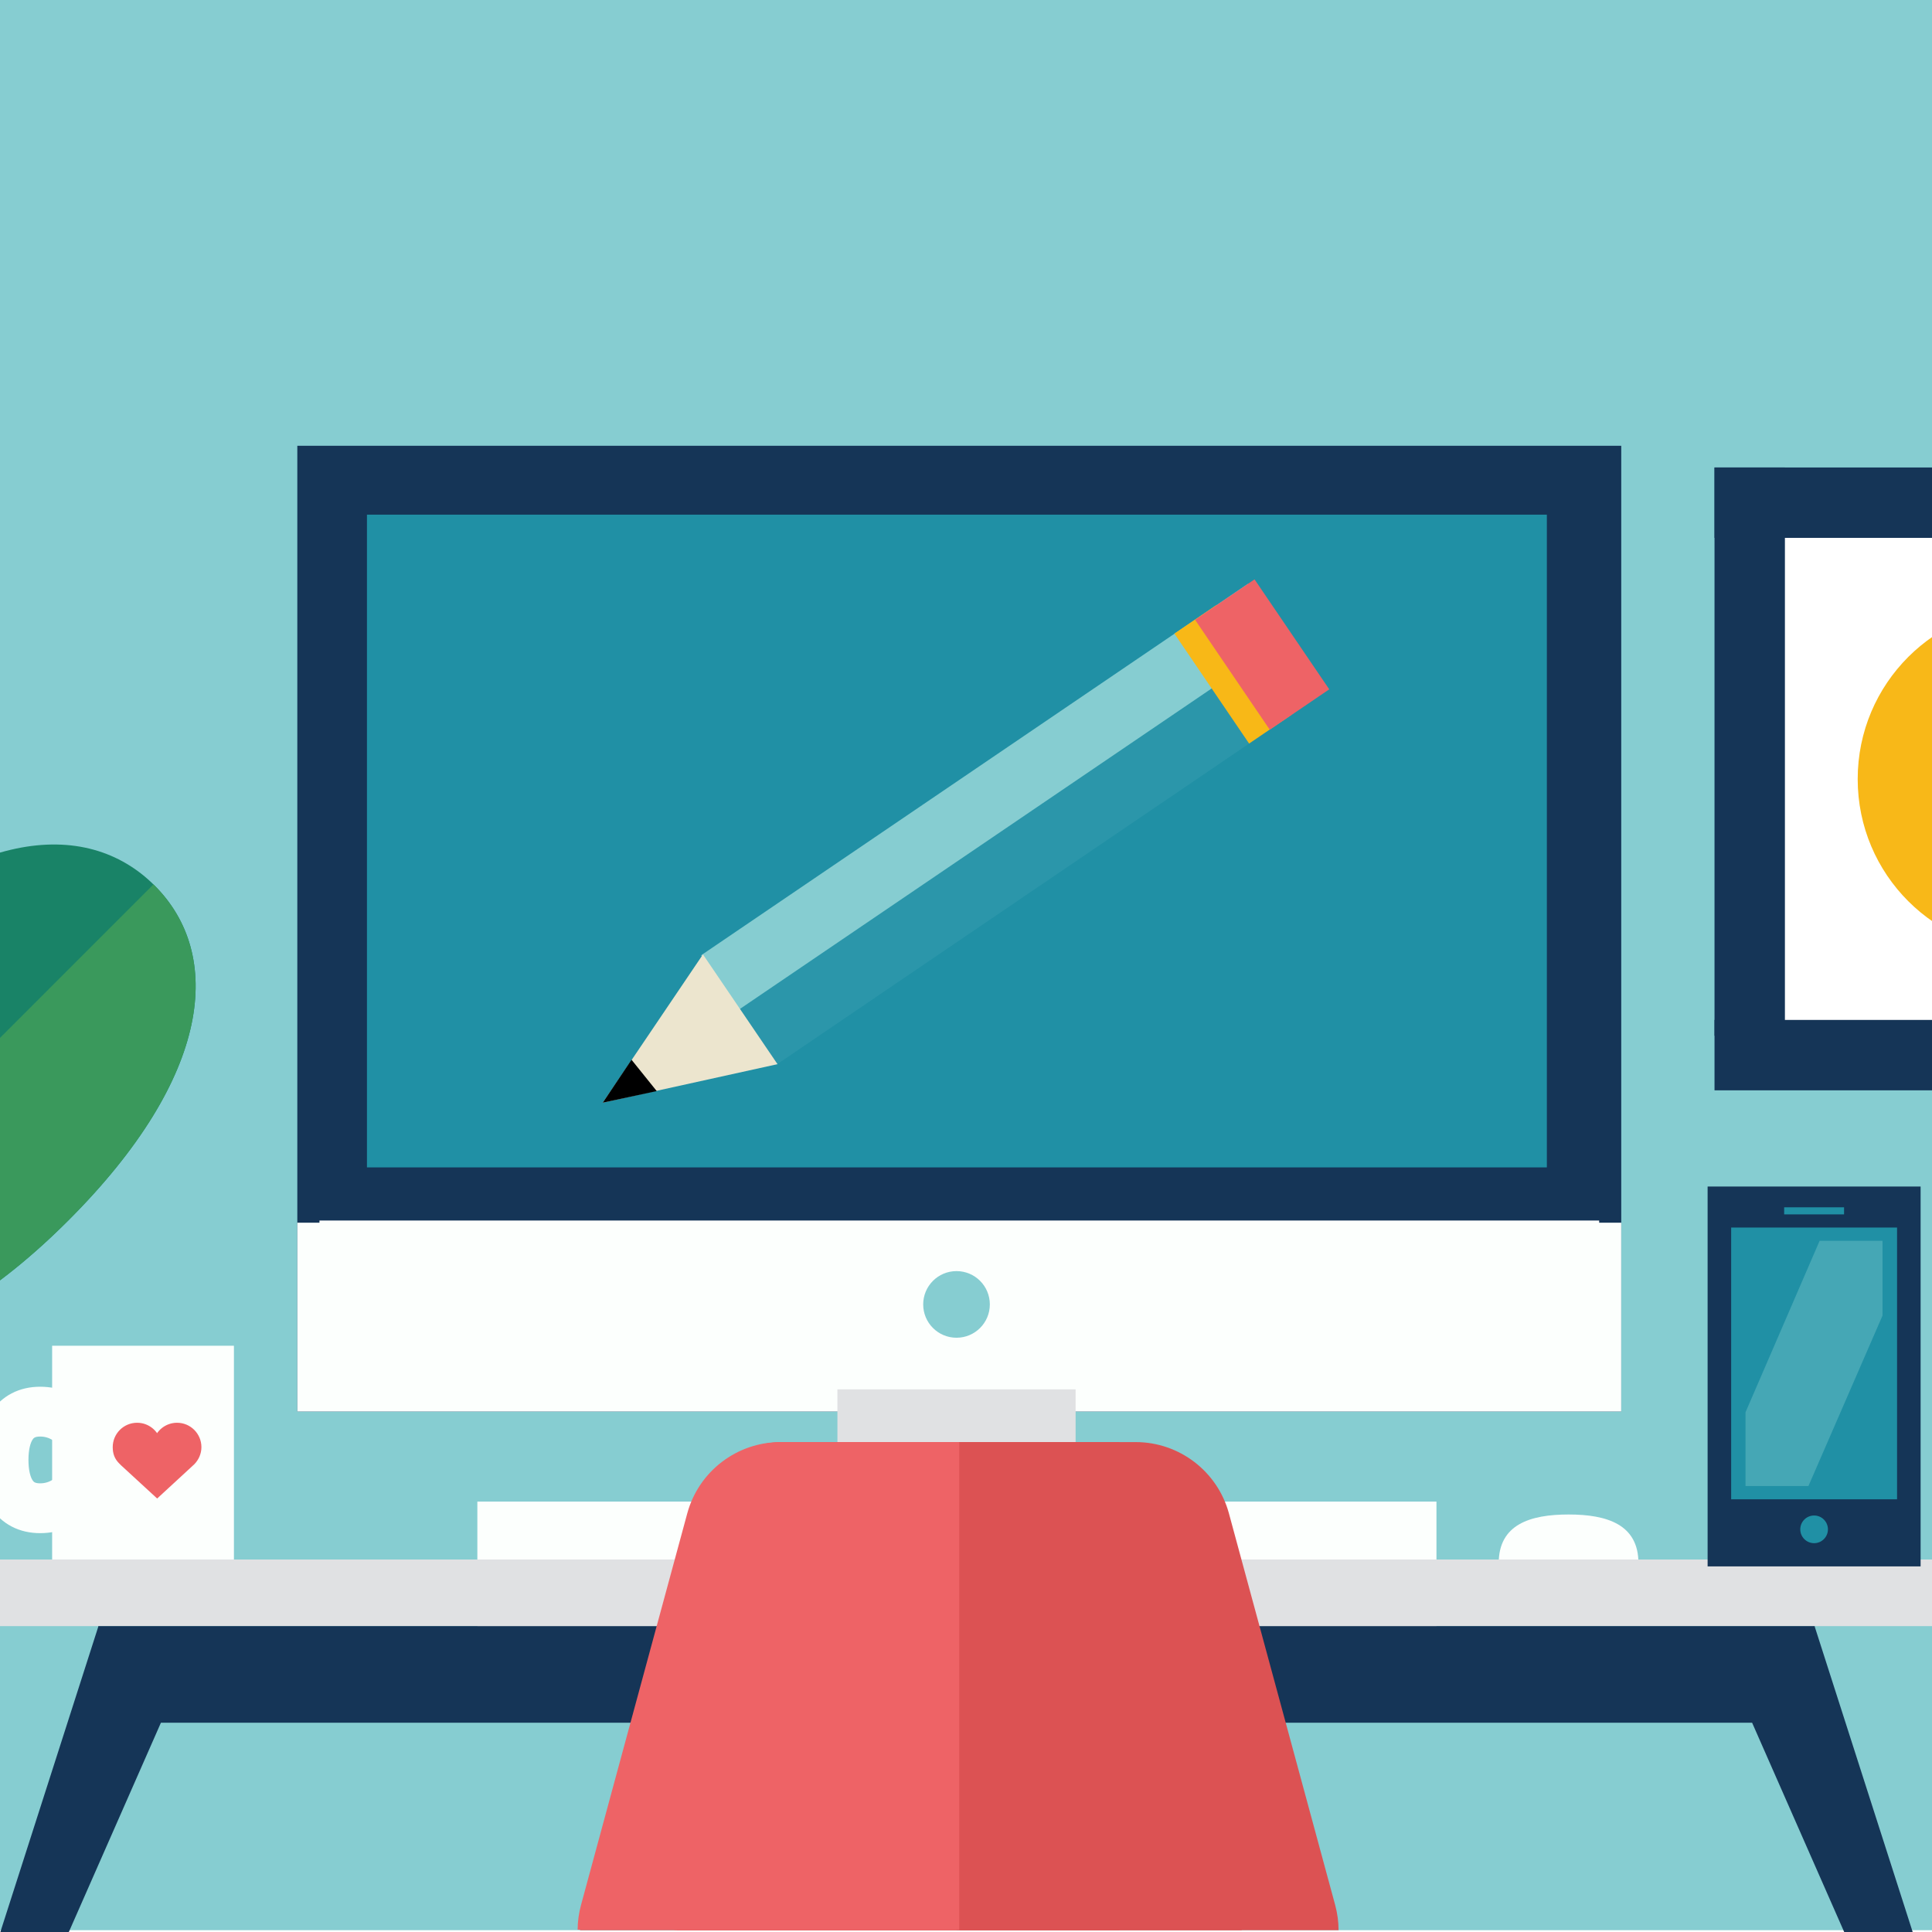 <?xml version="1.0" encoding="utf-8" ?>	<!-- Generator: Assembly 1.8 - http://assemblyapp.co -->	<svg version="1.1" xmlns="http://www.w3.org/2000/svg" xmlns:xlink="http://www.w3.org/1999/xlink" width="2048.00" height="2048.00" viewBox="0 0 2048.0 2048.0">		<rect x="0" y="0" width="2048.00" height="2048.00" fill="#ffffff" />		<g id="document" transform="matrix(1,0,0,1,1024.0,1024.0)">			<path d="M-1543.71,-1024.7 L-1543.71,1022.09 L1530.44,1022.09 L1530.44,-1024.7 L-1543.71,-1024.7 Z " fill="#86cdd1" fill-opacity="1.00" />			<path d="M638.765,683.823 C597.838,683.823 564.708,673.915 564.708,632.99 C564.708,592.064 597.838,581.424 638.765,581.424 C679.69,581.424 712.82,592.064 712.82,632.99 C712.82,673.915 679.69,683.823 638.765,683.823 Z " fill="#fcfffd" fill-opacity="1.00" />			<path d="M-480.334,699.759 L-480.334,605.402 L461.054,605.402 L461.054,699.759 L-480.334,699.759 Z " fill="#fcfffd" fill-opacity="1.00" stroke-width="75.30" stroke="#fcfffd" stroke-linecap="square" stroke-linejoin="miter" />			<path d="M-644.058,-486.685 L629.811,-486.685 L629.811,407.522 L-644.058,407.522 L-644.058,-486.685 Z " fill="#153557" fill-opacity="1.00" stroke-width="129.55" stroke="#153557" stroke-linecap="square" stroke-linejoin="miter" />			<path d="M-644.058,336.886 L-644.058,407.522 L629.811,407.522 L629.811,336.886 L-644.058,336.886 Z " fill="#fcfffd" fill-opacity="1.00" stroke-width="129.55" stroke="#fcfffd" stroke-linecap="square" stroke-linejoin="miter" />			<path d="M-685.366,269.805 L671.184,269.805 L671.184,372.204 L-685.366,372.204 L-685.366,269.805 Z " fill="#fcfffd" fill-opacity="1.00" />			<path d="M-10.055,394.059 C-29.573,394.059 -45.373,378.258 -45.373,358.741 C-45.373,339.222 -29.573,323.423 -10.055,323.423 C9.463,323.423 25.263,339.222 25.263,358.741 C25.263,378.258 9.463,394.059 -10.055,394.059 Z " fill="#86cdd1" fill-opacity="1.00" />			<path d="M-635.01,-478.44 L615.73,-478.44 L615.73,213.483 L-635.01,213.483 L-635.01,-478.44 Z " fill="#2090a5" fill-opacity="1.00" />			<path d="M-136.305,448.775 L116.194,448.775 L116.194,551.175 L-136.305,551.175 L-136.305,448.775 Z " fill="#e0e1e3" fill-opacity="1.00" />			<path d="M-1102.21,699.759 L-1102.21,629.122 L1082.1,629.122 L1082.1,699.757 L-1102.21,699.759 Z " fill="#e0e1e3" fill-opacity="1.00" />			<path d="M180.872,802.158 L833.309,802.158 L932.427,1027.42 L1004.61,1027.42 L899.691,700.292 L899.691,699.759 L899.52,699.759 L181.403,699.759 L-919.631,699.759 L-919.802,699.759 L-919.802,700.292 L-1024.71,1027.42 L-952.537,1027.42 L-853.419,802.158 L180.872,802.158 Z " fill="#153557" fill-opacity="1.00" />			<path d="M292.367,1022.09 L179.807,607.183 L-84.198,607.183 L-194.054,607.183 L-306.616,1022.09 L292.367,1022.09 Z " fill="#dc5253" fill-opacity="1.00" />			<path d="M-409.18,1022.09 L394.931,1022.09 C394.913,1013.27 393.745,1004.27 391.297,995.246 L278.737,580.344 C266.621,535.682 226.084,504.676 179.807,504.676 L-84.198,504.676 L-194.054,504.676 C-240.331,504.676 -280.869,535.682 -292.985,580.344 L-405.546,995.246 C-407.994,1004.27 -409.162,1013.27 -409.18,1022.09 Z " fill="#dc5253" fill-opacity="1.00" />			<path d="M-10.055,1022.09 L-10.055,607.183 L-86.714,607.183 L-196.571,607.183 L-309.131,1022.09 L-10.055,1022.09 Z " fill="#ee6366" fill-opacity="1.00" />			<path d="M92.451,1021.62 L92.451,607.183 C92.451,550.57 46.558,504.676 -10.055,504.676 L-86.714,504.676 L-196.571,504.676 C-242.848,504.676 -283.385,535.682 -295.501,580.344 L-408.061,995.246 C-410.467,1004.11 -411.636,1012.96 -411.693,1021.62 L92.451,1021.62 Z " fill="#ee6366" fill-opacity="1.00" />			<path d="M-1330.45,888.217 C-1458.9,735.487 -1440.95,485.853 -1291.68,356.882 " fill="none" stroke-width="32.18" stroke="#198367" stroke-linecap="square" stroke-linejoin="miter" />			<path d="M-1424.58,780.995 C-1456.27,681.651 -1397.94,564.605 -1300.17,531.982 " fill="none" stroke-width="21.05" stroke="#198367" stroke-linecap="square" stroke-linejoin="miter" />			<path d="M-1414.33,714.521 C-1484.28,576.876 -1505.63,415.386 -1458.98,266.927 " fill="none" stroke-width="32.18" stroke="#198367" stroke-linecap="square" stroke-linejoin="miter" />			<path d="M-1544.76,629.142 L-1544.76,1023.92 L-1248.71,1023.92 C-1213.63,915.982 -1194.61,788.705 -1194.61,655.601 C-1194.61,640.977 -1206.46,629.122 -1221.09,629.122 L-1543.71,629.122 C-1544.05,629.122 -1544.41,629.128 -1544.76,629.142 Z M-1221.34,682.079 C-1221.34,681.995 -1221.34,681.913 -1221.34,681.829 L-1221.09,682.079 L-1221.34,682.079 Z " fill="#153557" fill-opacity="1.00" />			<path d="M991.762,616.28 L806.296,616.28 L806.296,253.934 L991.762,253.934 L991.762,616.28 Z " fill="#153557" fill-opacity="1.00" stroke-width="40.32" stroke="#153557" stroke-linecap="square" stroke-linejoin="miter" />			<path d="M811.104,277.251 L986.954,277.251 L986.954,565.323 L811.104,565.323 L811.104,277.251 Z " fill="#2090a5" fill-opacity="1.00" />			<path d="M899.029,611.827 C890.925,611.827 884.366,605.267 884.366,597.165 C884.366,589.061 890.925,582.5 899.029,582.5 C907.133,582.5 913.693,589.061 913.693,597.165 C913.693,605.267 907.133,611.827 899.029,611.827 Z " fill="#2090a5" fill-opacity="1.00" />			<path d="M871.026,259.554 L927.031,259.554 " fill="none" stroke-width="7.50" stroke="#2090a5" stroke-linecap="square" stroke-linejoin="miter" />			<path d="M904.861,291.331 L826.335,473.026 L826.335,551.242 L893.027,551.242 L971.553,370.57 L971.553,291.331 L904.861,291.331 Z " fill="#86cdd1" fill-opacity="0.37" />			<path d="M-968.739,402.543 L-776.029,402.543 L-776.029,629.122 L-968.739,629.122 L-968.739,402.543 Z " fill="#fcfffd" fill-opacity="1.00" />			<path d="M-981.393,574.796 C-1009.69,574.796 -1020.24,551.89 -1020.24,523.596 C-1020.24,495.3 -1009.69,472.396 -981.393,472.396 C-953.097,472.396 -930.193,495.3 -930.193,523.596 C-930.193,551.89 -953.097,574.796 -981.393,574.796 Z " fill="none" stroke-width="52.81" stroke="#fcfffd" stroke-linecap="square" stroke-linejoin="miter" />			<g>				<path d="M-951.535,269.704 C-1104.87,423.038 -1230.6,430.769 -1303.38,357.989 C-1376.16,285.208 -1368.43,159.476 -1215.1,6.142 C-1061.76,-147.192 -932.891,-158.063 -860.111,-85.282 C-787.33,-12.502 -798.2,116.37 -951.535,269.704 Z " fill="#198367" fill-opacity="1.00" />				<path d="M-1304.58,356.772 C-1304.18,357.179 -1303.78,357.585 -1303.38,357.989 C-1230.6,430.769 -1104.87,423.038 -951.535,269.704 C-798.2,116.37 -787.33,-12.502 -860.111,-85.282 C-860.514,-85.686 -860.92,-86.087 -861.327,-86.486 L-1304.58,356.772 Z " fill="#3a995c" fill-opacity="1.00" />			</g>			<g>				<path d="M-1222.67,577.411 C-1287.55,599.324 -1324.22,583.894 -1334.62,553.097 C-1345.03,522.299 -1325.22,487.796 -1260.34,465.881 C-1195.45,443.967 -1157.45,458.948 -1147.05,489.746 C-1136.65,520.543 -1157.78,555.497 -1222.67,577.411 Z " fill="#198367" fill-opacity="1.00" />				<path d="M-1334.8,546.826 C-1334.74,546.998 -1334.68,547.169 -1334.62,547.34 C-1324.22,578.137 -1287.55,593.567 -1222.67,571.653 C-1157.78,549.739 -1136.65,514.786 -1147.05,483.989 C-1147.11,483.818 -1147.17,483.648 -1147.23,483.477 L-1334.8,546.826 Z " fill="#3a995c" fill-opacity="1.00" />			</g>			<path d="M-1187.02,15.559 C-1248.57,258.197 -1368.72,340.11 -1483.89,310.895 C-1513.24,303.449 -1539.45,289.503 -1561.16,268.834 C-1561.14,14.2 -1561.13,-167.859 -1561.11,-216.083 C-1494.82,-362.664 -1398.38,-413.986 -1305.96,-390.541 C-1190.79,-361.326 -1125.47,-227.079 -1187.02,15.559 Z " fill="#198367" fill-opacity="1.00" />			<path d="M-1485.8,310.4 C-1485.17,310.568 -1484.53,310.733 -1483.89,310.895 C-1368.72,340.11 -1248.57,258.197 -1187.02,15.559 C-1125.47,-227.079 -1190.79,-361.326 -1305.96,-390.541 C-1306.6,-390.703 -1307.24,-390.862 -1307.88,-391.016 L-1485.8,310.4 Z " fill="#3a995c" fill-opacity="1.00" />			<path d="M830.766,-499.329 L1561.16,-499.329 L1561.16,103.033 L830.766,103.033 L830.766,-499.329 Z " fill="#ffffff" fill-opacity="1.00" />			<path d="M868.08,73.905 L793.454,73.905 L793.454,-528.456 L868.08,-528.456 L868.08,73.905 Z " fill="#153557" fill-opacity="1.00" />			<path d="M793.454,-453.83 L793.454,-528.456 L1529.67,-528.456 L1529.67,-453.83 L793.454,-453.83 Z " fill="#153557" fill-opacity="1.00" />			<path d="M793.454,131.792 L793.454,57.165 L1528.8,57.165 L1528.8,131.792 L793.454,131.792 Z " fill="#153557" fill-opacity="1.00" />			<path d="M-814.589,510.026 C-814.589,498.075 -824.288,488.278 -836.338,488.278 C-846.527,488.278 -855.148,495.332 -857.499,505.03 C-859.753,495.43 -868.373,488.278 -878.661,488.278 C-890.613,488.278 -900.411,497.976 -900.411,510.026 C-900.411,516.002 -898.744,520.411 -894.826,524.33 C-894.434,524.722 -893.356,525.8 -892.768,526.387 L-857.402,558.914 L-822.034,526.29 C-821.544,525.898 -821.447,525.702 -821.055,525.408 L-820.957,525.311 C-817.136,521.391 -814.589,516.002 -814.589,510.026 Z " fill="#ee6366" fill-opacity="1.00" stroke-width="8.20" stroke="#ee6366" stroke-linecap="square" stroke-linejoin="miter" />			<path d="M1128.25,-15.128 C1027.11,-15.128 945.233,-97.005 945.233,-198.147 C945.233,-299.289 1027.11,-381.166 1128.25,-381.166 C1229.39,-381.166 1311.27,-299.289 1311.27,-198.147 C1311.27,-97.005 1229.39,-15.128 1128.25,-15.128 Z " fill="#f8b818" fill-opacity="1.00" />			<path d="M1378.98,-15.128 C1277.84,-15.128 1195.96,-97.005 1195.96,-198.147 C1195.96,-299.289 1277.84,-381.166 1378.98,-381.166 C1440.72,-381.166 1495.27,-350.665 1528.41,-303.897 C1528.82,-168.11 1529.04,-128.086 1529.04,-93.296 C1495.96,-46.021 1441.11,-15.128 1378.98,-15.128 Z " fill="#2090a5" fill-opacity="0.88" />			<path d="M1253.62,-331.534 C1218.12,-298.16 1195.96,-250.76 1195.96,-198.147 C1195.96,-145.534 1218.12,-98.134 1253.62,-64.76 C1289.12,-98.134 1311.27,-145.534 1311.27,-198.147 C1311.27,-250.76 1289.12,-298.16 1253.62,-331.534 Z " fill="#198367" fill-opacity="1.00" />			<path d="M-7.16,1022.09 L162.763,1022.09 L162.763,504.639 L-7.16,504.639 L-7.16,1022.09 Z " fill="#dc5253" fill-opacity="1.00" />			<path d="M-1542.28,824.062 L-1542.1,867.917 L-1455.29,798.264 L-1476.74,798.285 L-1383.97,872.428 L-1373.24,881.008 L-1362.52,872.407 L-1270.12,798.264 L-1291.6,798.264 L-1199.2,872.407 L-1185.82,883.146 L-1164.34,856.378 L-1177.72,845.638 L-1270.12,771.496 L-1280.86,762.878 L-1291.6,771.496 L-1384,845.638 L-1362.55,845.617 L-1455.32,771.475 L-1466.05,762.896 L-1476.77,771.496 L-1542.28,824.062 Z " fill="#86cdd1" fill-opacity="1.00" />			<g>				<path d="M-202.292,104.144 L-280.767,-11.37 L298.806,-405.107 L377.281,-289.593 L-202.292,104.144 Z " fill="#86cdd1" fill-opacity="1.00" />				<path d="M-200.708,104.446 L-240.398,46.023 L331.349,-342.397 L371.04,-283.974 L-200.708,104.446 Z " fill="#2b96aa" fill-opacity="1.00" />				<path d="M-278.846,-12.281 L-385.056,144.888 L-199.812,104.056 L-278.846,-12.281 Z " fill="#ece5ce" fill-opacity="1.00" />				<path d="M-354.559,99.379 L-385.056,144.888 L-327.826,132.6 L-354.559,99.379 Z " fill="#000000" fill-opacity="1.00" />				<g>					<path d="M344.767,-266.154 L300.09,-235.803 L220.9,-352.371 L265.576,-382.722 L344.767,-266.154 Z " fill="#f8b817" fill-opacity="1.00" />					<path d="M385.056,-293.278 L322.006,-250.445 L242.816,-367.012 L305.865,-409.845 L385.056,-293.278 Z " fill="#ee6366" fill-opacity="1.00" />				</g>			</g>		</g>	</svg>